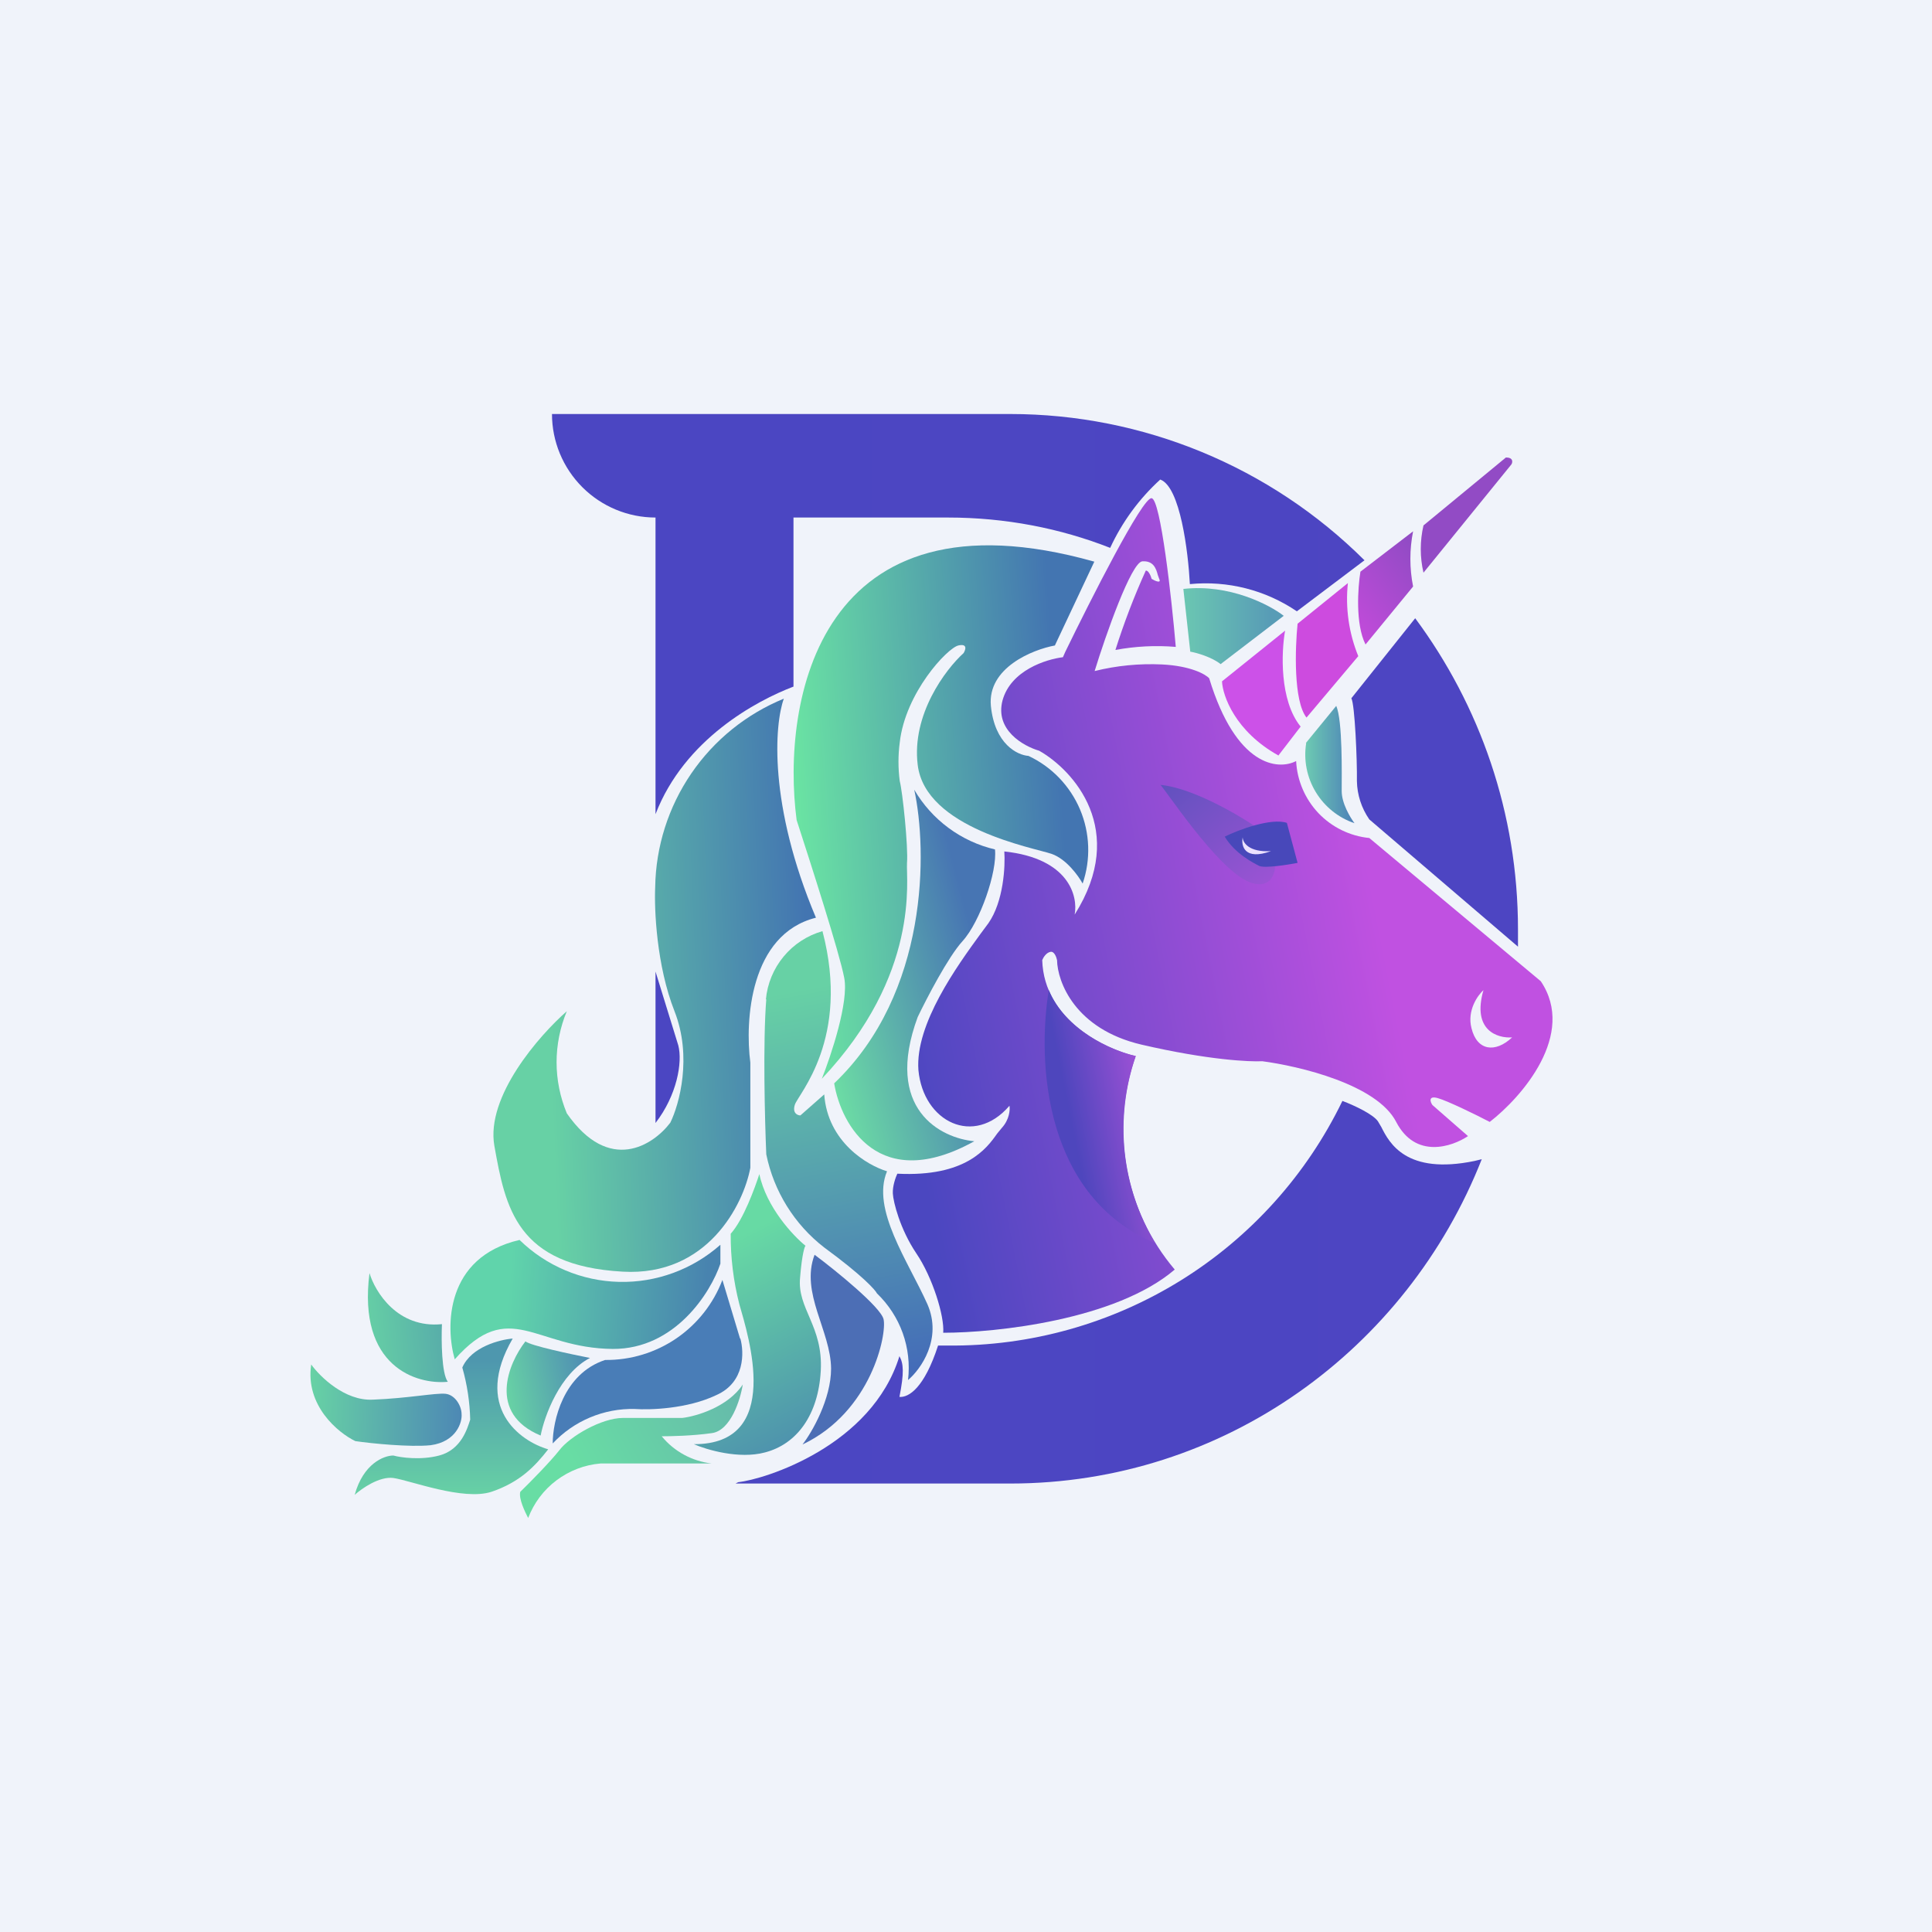 <svg width="24" height="24" viewBox="0 0 24 24" fill="none" xmlns="http://www.w3.org/2000/svg">
<rect x="0" y="0" width="24" height="24" fill="#333333" stroke="none"/>
<g clip-path="url(#clip0_31_12171)">
<path d="M0 0H24V24H0V0Z" fill="#F0F3FA"/>
<path fill-rule="evenodd" clip-rule="evenodd" d="M14.606 8.036C14.554 7.427 14.417 6.202 14.306 6.189C14.194 6.171 13.547 7.453 13.234 8.096L13.204 8.164C12.994 8.19 12.557 8.327 12.454 8.7C12.356 9.069 12.716 9.27 12.909 9.326C13.333 9.566 14.014 10.312 13.35 11.361C13.393 11.134 13.281 10.663 12.476 10.577C12.489 10.761 12.467 11.199 12.278 11.469L12.18 11.601C11.893 11.996 11.366 12.72 11.409 13.294C11.469 13.937 12.098 14.25 12.54 13.736C12.549 13.783 12.54 13.907 12.446 14.01L12.386 14.083C12.257 14.267 11.996 14.623 11.147 14.58C11.126 14.623 11.087 14.734 11.091 14.824C11.096 14.931 11.181 15.27 11.383 15.57C11.584 15.866 11.734 16.35 11.717 16.556C12.373 16.556 13.86 16.397 14.593 15.771C14.287 15.41 14.082 14.975 13.997 14.51C13.912 14.044 13.95 13.565 14.108 13.119C13.731 13.033 12.969 12.673 12.947 11.927C12.96 11.893 12.998 11.833 13.05 11.824C13.097 11.816 13.123 11.889 13.131 11.927C13.136 12.197 13.354 12.784 14.181 12.977C15.013 13.17 15.531 13.191 15.681 13.183C16.136 13.243 17.104 13.47 17.344 13.937C17.584 14.4 18.038 14.246 18.236 14.113L17.794 13.727C17.764 13.684 17.743 13.607 17.863 13.642C17.983 13.676 18.343 13.851 18.506 13.937C18.904 13.629 19.586 12.849 19.14 12.189L17.01 10.41C16.769 10.386 16.545 10.276 16.378 10.101C16.212 9.925 16.113 9.696 16.101 9.454C15.879 9.57 15.356 9.527 15.021 8.426C14.974 8.374 14.786 8.271 14.434 8.254C14.153 8.241 13.872 8.268 13.598 8.336C13.736 7.886 14.053 6.986 14.19 6.973C14.327 6.964 14.361 7.059 14.383 7.144L14.4 7.191C14.43 7.252 14.348 7.217 14.306 7.191C14.297 7.153 14.263 7.08 14.233 7.089C14.088 7.409 13.962 7.739 13.856 8.074C14.103 8.028 14.355 8.015 14.606 8.036ZM18.428 12.3C18.356 12.364 18.223 12.553 18.279 12.771C18.347 13.054 18.574 13.084 18.784 12.887C18.604 12.9 18.283 12.802 18.428 12.3Z" fill="url(#paint0_linear_31_12171)"/>
<path d="M4.629 17.387C4.286 17.404 3.977 17.105 3.866 16.95C3.789 17.46 4.2 17.799 4.414 17.902C4.62 17.932 5.091 17.979 5.349 17.953C5.67 17.91 5.743 17.666 5.734 17.567C5.734 17.469 5.657 17.327 5.533 17.314C5.409 17.302 5.07 17.37 4.633 17.387H4.629Z" fill="url(#paint1_linear_31_12171)"/>
<path d="M5.743 16.988C5.854 16.731 6.21 16.641 6.369 16.628C5.876 17.477 6.454 17.901 6.81 18.004C6.643 18.218 6.459 18.411 6.107 18.531C5.756 18.647 5.096 18.39 4.886 18.36C4.714 18.338 4.496 18.488 4.406 18.57C4.513 18.18 4.77 18.081 4.886 18.081C4.98 18.107 5.229 18.141 5.456 18.081C5.734 18.008 5.807 17.738 5.841 17.636C5.836 17.416 5.803 17.199 5.743 16.988Z" fill="url(#paint2_linear_31_12171)"/>
<path d="M6.527 16.663C6.587 16.715 7.089 16.822 7.329 16.869C6.956 17.062 6.763 17.589 6.716 17.833C6.056 17.559 6.313 16.937 6.527 16.663Z" fill="url(#paint3_linear_31_12171)"/>
<path d="M13.106 8.014L13.594 6.977C10.166 6.013 9.703 8.717 9.896 10.187C10.067 10.714 10.431 11.845 10.487 12.146C10.547 12.445 10.324 13.11 10.209 13.401C11.434 12.103 11.254 10.928 11.267 10.723C11.284 10.517 11.211 9.827 11.177 9.703C11.156 9.543 11.156 9.382 11.177 9.223C11.246 8.606 11.769 8.048 11.906 8.018C12.021 7.993 11.996 8.07 11.97 8.113C11.747 8.314 11.323 8.876 11.4 9.501C11.494 10.29 12.836 10.53 13.063 10.607C13.247 10.671 13.397 10.881 13.449 10.976C13.552 10.675 13.54 10.347 13.416 10.054C13.291 9.761 13.064 9.525 12.776 9.39C12.639 9.381 12.356 9.244 12.309 8.768C12.266 8.297 12.823 8.07 13.106 8.018V8.014Z" fill="url(#paint4_linear_31_12171)"/>
<path d="M14.786 8.096L14.7 7.316C15.27 7.251 15.771 7.513 15.947 7.65L15.163 8.25C15.056 8.164 14.867 8.109 14.79 8.096H14.786Z" fill="url(#paint5_linear_31_12171)"/>
<path d="M17.683 7.114C17.638 6.921 17.638 6.72 17.683 6.527L18.707 5.683C18.797 5.683 18.793 5.738 18.776 5.768L17.683 7.114Z" fill="#924BC5"/>
<path d="M16.899 7.102L17.554 6.6C17.509 6.826 17.509 7.06 17.554 7.286L16.963 8.006C16.834 7.749 16.869 7.294 16.899 7.106V7.102Z" fill="url(#paint6_linear_31_12171)"/>
<path d="M16.23 8.914C16.067 8.708 16.088 8.053 16.119 7.748L16.744 7.243C16.711 7.552 16.756 7.864 16.873 8.151L16.23 8.914Z" fill="#CD4BDF"/>
<path d="M14.413 9.75C14.799 9.784 15.364 10.11 15.596 10.269C15.943 10.539 15.921 11.113 15.523 10.959C15.12 10.804 14.443 9.754 14.413 9.75Z" fill="url(#paint7_linear_31_12171)"/>
<path d="M15.986 10.222C15.793 10.157 15.386 10.307 15.214 10.393C15.343 10.607 15.57 10.719 15.643 10.757C15.711 10.787 15.986 10.745 16.119 10.719L15.986 10.222Z" fill="#4848BA"/>
<path d="M15.437 10.401C15.437 10.466 15.514 10.59 15.789 10.573C15.459 10.693 15.416 10.508 15.437 10.401Z" fill="#ECE2FF"/>
<path d="M13.029 12.3C13.234 12.793 13.8 13.05 14.109 13.119C13.977 13.5 13.93 13.905 13.971 14.307C14.013 14.708 14.142 15.095 14.349 15.442C12.977 14.863 12.879 13.213 13.029 12.296V12.3Z" fill="url(#paint8_linear_31_12171)"/>
<path d="M15.883 9.386C15.343 9.086 15.189 8.644 15.18 8.464L15.964 7.834C15.917 8.096 15.892 8.7 16.157 9.026L15.883 9.382V9.386Z" fill="#CC51E8"/>
<path d="M16.221 9.231L16.599 8.769C16.68 8.953 16.667 9.63 16.667 9.827C16.667 9.981 16.774 10.157 16.826 10.226C16.624 10.158 16.454 10.02 16.344 9.838C16.234 9.656 16.192 9.441 16.226 9.231H16.221Z" fill="url(#paint9_linear_31_12171)"/>
<path d="M10.136 11.4C9.544 9.999 9.621 9 9.737 8.679C9.271 8.87 8.871 9.193 8.587 9.609C8.303 10.025 8.147 10.515 8.139 11.019C8.126 11.297 8.156 11.996 8.379 12.562C8.601 13.127 8.439 13.719 8.327 13.946C8.117 14.224 7.569 14.589 7.041 13.83C6.958 13.629 6.914 13.414 6.914 13.196C6.914 12.978 6.958 12.762 7.041 12.562C6.699 12.862 6.034 13.62 6.141 14.233C6.279 15.004 6.416 15.724 7.736 15.797C8.79 15.857 9.236 14.962 9.321 14.507V13.2C9.253 12.686 9.313 11.606 10.136 11.4Z" fill="url(#paint10_linear_31_12171)"/>
<path d="M9.514 12.416C9.532 12.22 9.609 12.034 9.734 11.883C9.859 11.731 10.028 11.621 10.217 11.567C10.569 12.905 9.913 13.595 9.874 13.723C9.84 13.83 9.909 13.856 9.943 13.856L10.239 13.595C10.281 14.186 10.774 14.477 11.019 14.55C10.821 15.022 11.28 15.665 11.52 16.2C11.709 16.629 11.439 17.01 11.28 17.143C11.303 16.946 11.281 16.747 11.214 16.56C11.147 16.373 11.037 16.205 10.894 16.067C10.873 16.024 10.714 15.845 10.239 15.497C9.868 15.21 9.613 14.799 9.519 14.34C9.501 13.92 9.476 12.952 9.519 12.412L9.514 12.416Z" fill="url(#paint11_linear_31_12171)"/>
<path d="M10.363 13.457C11.541 12.334 11.52 10.556 11.357 9.81C11.465 9.995 11.61 10.157 11.782 10.284C11.955 10.412 12.151 10.503 12.36 10.552C12.39 10.826 12.176 11.451 11.957 11.691C11.777 11.889 11.511 12.403 11.4 12.634C10.976 13.783 11.691 14.139 12.103 14.177C10.92 14.833 10.449 13.976 10.363 13.461V13.457Z" fill="url(#paint12_linear_31_12171)"/>
<path d="M9.077 15.326C9.236 15.15 9.377 14.756 9.433 14.585C9.519 14.996 9.853 15.352 10.007 15.476C9.999 15.476 9.964 15.562 9.939 15.87C9.9 16.256 10.226 16.47 10.196 17.027C10.166 17.576 9.9 17.94 9.501 18.043C9.18 18.129 8.777 18.009 8.619 17.94C9.729 17.945 9.296 16.595 9.184 16.2C9.111 15.915 9.075 15.621 9.077 15.326Z" fill="url(#paint13_linear_31_12171)"/>
<path d="M10.976 16.388C10.941 16.238 10.389 15.788 10.119 15.587C9.939 16.063 10.32 16.53 10.324 17.001C10.324 17.378 10.089 17.79 9.969 17.944C10.826 17.537 11.019 16.573 10.976 16.388Z" fill="#4C6EB5"/>
<path d="M8.949 15.698V15.463C8.602 15.77 8.153 15.935 7.69 15.924C7.227 15.913 6.785 15.726 6.454 15.403C5.529 15.617 5.533 16.483 5.649 16.886C6.334 16.114 6.643 16.748 7.611 16.757C8.387 16.761 8.829 16.054 8.949 15.698Z" fill="url(#paint14_linear_31_12171)"/>
<path d="M9.193 16.628L8.974 15.9C8.862 16.195 8.662 16.448 8.402 16.626C8.141 16.804 7.833 16.897 7.517 16.894C6.994 17.066 6.866 17.657 6.866 17.931C6.996 17.792 7.154 17.682 7.33 17.608C7.506 17.534 7.695 17.498 7.886 17.503C8.07 17.516 8.537 17.503 8.897 17.331C9.257 17.173 9.244 16.796 9.197 16.628H9.193Z" fill="#497DB7"/>
<path d="M8.841 17.803C9.077 17.773 9.197 17.387 9.227 17.199C9.043 17.477 8.653 17.593 8.477 17.614H7.74C7.474 17.614 7.08 17.842 6.947 18.017C6.84 18.154 6.579 18.42 6.463 18.532C6.441 18.617 6.523 18.784 6.561 18.857C6.632 18.671 6.754 18.508 6.913 18.389C7.073 18.269 7.263 18.196 7.461 18.18H8.841C8.598 18.152 8.375 18.031 8.22 17.842C8.327 17.842 8.601 17.837 8.841 17.803Z" fill="url(#paint15_linear_31_12171)"/>
<path d="M5.49 16.449C4.937 16.505 4.659 16.046 4.59 15.815C4.44 16.98 5.177 17.203 5.563 17.165C5.486 17.066 5.481 16.65 5.49 16.449Z" fill="url(#paint16_linear_31_12171)"/>
<path d="M8.143 5.143H6.857C6.857 5.484 6.993 5.811 7.234 6.052C7.475 6.293 7.802 6.429 8.143 6.429V10.114C8.503 9.18 9.399 8.704 9.857 8.529V6.429H11.777C12.489 6.429 13.17 6.562 13.791 6.806C13.94 6.484 14.151 6.196 14.413 5.957C14.662 6.047 14.76 6.857 14.781 7.256C15.25 7.21 15.72 7.329 16.11 7.594L16.95 6.96C15.781 5.796 14.198 5.143 12.549 5.143H8.143ZM17.58 7.68L16.787 8.674C16.83 8.747 16.86 9.446 16.856 9.703C16.859 9.873 16.913 10.039 17.01 10.179L18.857 11.76V11.546C18.857 10.097 18.381 8.76 17.58 7.68ZM18.407 14.4L18.317 14.422C17.469 14.597 17.259 14.199 17.16 14.002L17.117 13.929C17.057 13.843 16.834 13.736 16.676 13.676C16.231 14.595 15.535 15.368 14.668 15.906C13.8 16.444 12.798 16.724 11.777 16.715H11.653C11.482 17.242 11.289 17.362 11.173 17.353C11.233 17.053 11.224 16.937 11.173 16.847C10.83 17.962 9.501 18.377 9.171 18.412L9.137 18.429H12.549C15.206 18.429 17.477 16.762 18.407 14.4ZM8.143 13.95C8.409 13.607 8.481 13.196 8.426 12.986L8.143 12.069V13.954V13.95Z" fill="url(#paint17_linear_31_12171)"/>
</g>
<defs>
<linearGradient id="paint0_linear_31_12171" x1="20.31" y1="12.591" x2="11.421" y2="14.353" gradientUnits="userSpaceOnUse">
<stop offset="0.32" stop-color="#C051E1"/>
<stop offset="1" stop-color="#4B47C0"/>
</linearGradient>
<linearGradient id="paint1_linear_31_12171" x1="6.021" y1="17.7" x2="3.857" y2="17.632" gradientUnits="userSpaceOnUse">
<stop stop-color="#497DB7"/>
<stop offset="1" stop-color="#67D1A5"/>
</linearGradient>
<linearGradient id="paint2_linear_31_12171" x1="5.61" y1="16.628" x2="5.61" y2="18.57" gradientUnits="userSpaceOnUse">
<stop offset="0.14" stop-color="#4E97AE"/>
<stop offset="1" stop-color="#67D1A5"/>
</linearGradient>
<linearGradient id="paint3_linear_31_12171" x1="7.543" y1="16.989" x2="6.291" y2="17.246" gradientUnits="userSpaceOnUse">
<stop stop-color="#497DB7"/>
<stop offset="1" stop-color="#67D1A5"/>
</linearGradient>
<linearGradient id="paint4_linear_31_12171" x1="13.136" y1="9.047" x2="9.857" y2="9.266" gradientUnits="userSpaceOnUse">
<stop stop-color="#4375B1"/>
<stop offset="1" stop-color="#6AE3A3"/>
</linearGradient>
<linearGradient id="paint5_linear_31_12171" x1="15.78" y1="7.307" x2="14.7" y2="7.307" gradientUnits="userSpaceOnUse">
<stop stop-color="#589CB6"/>
<stop offset="1" stop-color="#6BC7B2"/>
</linearGradient>
<linearGradient id="paint6_linear_31_12171" x1="17.747" y1="7.012" x2="16.581" y2="8.006" gradientUnits="userSpaceOnUse">
<stop stop-color="#924BC5"/>
<stop offset="1" stop-color="#CD4BDF"/>
</linearGradient>
<linearGradient id="paint7_linear_31_12171" x1="14.413" y1="9.75" x2="15.844" y2="11.357" gradientUnits="userSpaceOnUse">
<stop stop-color="#6051BE"/>
<stop offset="1" stop-color="#A754D8"/>
</linearGradient>
<linearGradient id="paint8_linear_31_12171" x1="14.554" y1="14.096" x2="13.384" y2="14.332" gradientUnits="userSpaceOnUse">
<stop stop-color="#AF53DB"/>
<stop offset="1" stop-color="#4E46BD"/>
</linearGradient>
<linearGradient id="paint9_linear_31_12171" x1="16.826" y1="9.497" x2="16.213" y2="9.497" gradientUnits="userSpaceOnUse">
<stop stop-color="#4C80B8"/>
<stop offset="1" stop-color="#6DCBB2"/>
</linearGradient>
<linearGradient id="paint10_linear_31_12171" x1="10.136" y1="14.447" x2="6.891" y2="14.58" gradientUnits="userSpaceOnUse">
<stop stop-color="#4375B1"/>
<stop offset="1" stop-color="#67D1A5"/>
</linearGradient>
<linearGradient id="paint11_linear_31_12171" x1="9.497" y1="11.567" x2="10.543" y2="17.143" gradientUnits="userSpaceOnUse">
<stop offset="0.14" stop-color="#67D1A5"/>
<stop offset="1" stop-color="#446CB8"/>
</linearGradient>
<linearGradient id="paint12_linear_31_12171" x1="12.364" y1="12.69" x2="9.947" y2="13.32" gradientUnits="userSpaceOnUse">
<stop stop-color="#4775B3"/>
<stop offset="0.88" stop-color="#6DDFA4"/>
</linearGradient>
<linearGradient id="paint13_linear_31_12171" x1="8.867" y1="15.523" x2="10.2" y2="18.073" gradientUnits="userSpaceOnUse">
<stop stop-color="#67DAA4"/>
<stop offset="1" stop-color="#4B8AAE"/>
</linearGradient>
<linearGradient id="paint14_linear_31_12171" x1="5.876" y1="16.144" x2="8.751" y2="16.367" gradientUnits="userSpaceOnUse">
<stop offset="0.15" stop-color="#60D4AB"/>
<stop offset="1" stop-color="#4883AF"/>
</linearGradient>
<linearGradient id="paint15_linear_31_12171" x1="9.223" y1="17.387" x2="7.277" y2="18.454" gradientUnits="userSpaceOnUse">
<stop stop-color="#66BAAB"/>
<stop offset="1" stop-color="#68DDA4"/>
</linearGradient>
<linearGradient id="paint16_linear_31_12171" x1="6.42" y1="16.732" x2="4.569" y2="16.912" gradientUnits="userSpaceOnUse">
<stop stop-color="#4B8DAE"/>
<stop offset="1" stop-color="#66D0A5"/>
</linearGradient>
<linearGradient id="paint17_linear_31_12171" x1="19.144" y1="13.526" x2="8.061" y2="13.526" gradientUnits="userSpaceOnUse">
<stop stop-color="#4D45C2"/>
<stop offset="1" stop-color="#4B46C2"/>
</linearGradient>
<clipPath id="clip0_31_12171">
<rect width="24" height="24" fill="white"/>
</clipPath>
</defs>
</svg>

